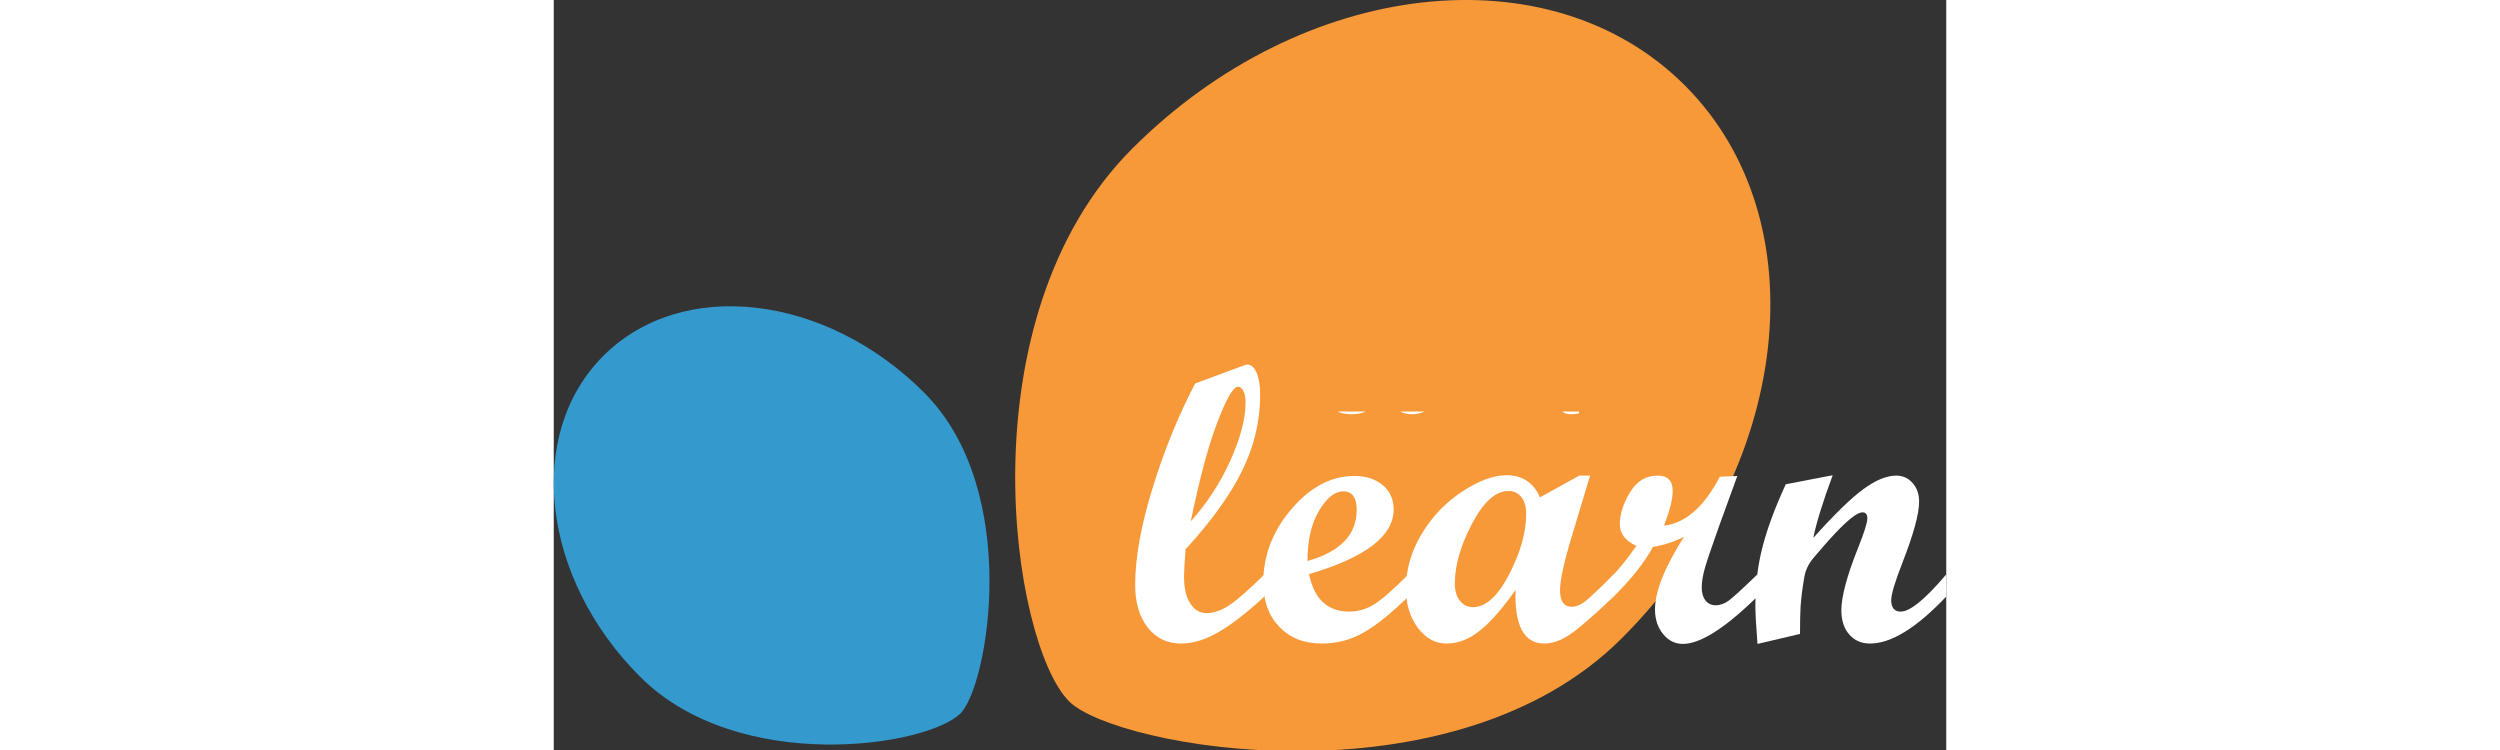 <svg xmlns="http://www.w3.org/2000/svg" xmlns:xlink="http://www.w3.org/1999/xlink" width="1000px" height="300px" viewBox="0 0 557 300"><rect x="0" y="0" width="557" height="300" fill="#333333" stroke="none"/><defs><g><symbol id="glyph0-0"><path style="stroke:none;" d=""></path></symbol><symbol id="glyph0-1"><path style="stroke:none;" d="M 20.297 -17.531 C 20.25 -22.297 17.094 -24.984 11.5 -24.984 C 5.844 -24.984 2.172 -22.062 2.172 -17.562 C 2.172 -13.766 4.125 -11.953 9.875 -10.562 L 13.484 -9.688 C 16.172 -9.047 17.234 -8.062 17.234 -6.344 C 17.234 -4.031 14.969 -2.5 11.594 -2.5 C 9.5 -2.5 7.734 -3.109 6.766 -4.125 C 6.156 -4.828 5.891 -5.516 5.656 -7.234 L 1.578 -7.234 C 1.766 -1.625 4.906 1.062 11.266 1.062 C 17.375 1.062 21.266 -1.953 21.266 -6.625 C 21.266 -10.25 19.234 -12.234 14.406 -13.391 L 10.703 -14.281 C 7.547 -15.016 6.203 -16.047 6.203 -17.75 C 6.203 -20.031 8.203 -21.422 11.359 -21.422 C 14.453 -21.422 16.125 -20.078 16.219 -17.531 Z M 20.297 -17.531 "></path></symbol><symbol id="glyph0-2"><path style="stroke:none;" d="M 21.828 -16.141 C 21.641 -18.5 21.125 -20.031 20.203 -21.375 C 18.531 -23.641 15.625 -24.984 12.234 -24.984 C 5.656 -24.984 1.438 -19.797 1.438 -11.734 C 1.438 -3.891 5.609 1.062 12.188 1.062 C 17.984 1.062 21.641 -2.406 22.109 -8.344 L 18.219 -8.344 C 17.562 -4.453 15.578 -2.5 12.281 -2.5 C 8.016 -2.5 5.469 -5.984 5.469 -11.734 C 5.469 -17.797 7.969 -21.422 12.188 -21.422 C 15.438 -21.422 17.469 -19.516 17.938 -16.141 Z M 21.828 -16.141 "></path></symbol><symbol id="glyph0-3"><path style="stroke:none;" d="M 6.953 -24.297 L 3.109 -24.297 L 3.109 0 L 6.953 0 Z M 6.953 -33.797 L 3.062 -33.797 L 3.062 -28.922 L 6.953 -28.922 Z M 6.953 -33.797 "></path></symbol><symbol id="glyph0-4"><path style="stroke:none;" d="M 6.531 -33.797 L 2.688 -33.797 L 2.688 0 L 6.531 0 L 6.531 -9.453 L 10.281 -13.172 L 18.484 0 L 23.266 0 L 13.344 -15.906 L 21.781 -24.297 L 16.828 -24.297 L 6.531 -14 Z M 6.531 -33.797 "></path></symbol><symbol id="glyph0-5"><path style="stroke:none;" d="M 11.766 -24.297 L 7.781 -24.297 L 7.781 -30.969 L 3.938 -30.969 L 3.938 -24.297 L 0.656 -24.297 L 0.656 -21.141 L 3.938 -21.141 L 3.938 -2.781 C 3.938 -0.281 5.609 1.062 8.625 1.062 C 9.641 1.062 10.469 0.969 11.766 0.734 L 11.766 -2.5 C 11.219 -2.359 10.703 -2.312 9.922 -2.312 C 8.25 -2.312 7.781 -2.781 7.781 -4.5 L 7.781 -21.141 L 11.766 -21.141 Z M 11.766 -24.297 "></path></symbol></g></defs><g id="surface1"><path style=" stroke:none;fill-rule:nonzero;fill:rgb(97.255%,60%,22.353%);fill-opacity:1;" d="M 427.211 255.309 C 495.234 187.273 506.539 88.277 452.461 34.188 C 398.391 -19.895 299.422 -8.59 231.402 59.445 C 163.387 127.477 183.062 257.461 206.16 280.566 C 224.824 299.234 359.199 323.344 427.211 255.309 Z M 427.211 255.309 "></path><path style=" stroke:none;fill-rule:nonzero;fill:rgb(20.392%,60%,80.392%);fill-opacity:1;" d="M 148.102 157 C 108.641 117.527 51.215 110.957 19.832 142.344 C -11.543 173.727 -4.98 231.18 34.488 270.645 C 73.957 310.129 149.359 298.707 162.75 285.301 C 173.59 274.477 187.578 196.477 148.102 157 Z M 148.102 157 "></path><path style=" stroke:none;fill-rule:nonzero;fill:rgb(100%,100%,100%);fill-opacity:1;" d="M 284.258 238.633 C 277.289 245.055 271.172 249.789 265.918 252.832 C 260.66 255.887 255.648 257.41 250.879 257.41 C 245.391 257.41 240.965 255.285 237.609 251.027 C 234.246 246.766 232.57 241.055 232.57 233.863 C 232.57 223.094 234.906 210.164 239.574 195.09 C 244.23 180.004 249.906 166.102 256.57 153.383 L 276.109 146.148 C 276.723 145.941 277.188 145.836 277.496 145.836 C 278.98 145.836 280.203 146.93 281.145 149.105 C 282.094 151.293 282.574 154.23 282.574 157.922 C 282.574 168.387 280.164 178.516 275.34 188.316 C 270.516 198.117 262.977 208.578 252.723 219.707 C 252.312 225.043 252.105 228.707 252.105 230.711 C 252.105 235.176 252.926 238.711 254.566 241.328 C 256.211 243.949 258.387 245.25 261.105 245.25 C 263.879 245.25 266.828 244.258 269.957 242.258 C 273.078 240.254 277.848 236.102 284.258 229.789 Z M 254.801 208.555 C 261.312 201.312 266.598 193.191 270.648 184.203 C 274.699 175.215 276.719 167.48 276.719 161.004 C 276.719 159.113 276.441 157.578 275.879 156.426 C 275.316 155.273 274.594 154.691 273.723 154.691 C 271.832 154.691 269.07 159.418 265.453 168.867 C 261.836 178.316 258.285 191.551 254.801 208.555 Z M 254.801 208.555 "></path><path style=" stroke:none;fill-rule:nonzero;fill:rgb(100%,100%,100%);fill-opacity:1;" d="M 341.805 238.633 C 335.293 245.055 329.449 249.789 324.266 252.832 C 319.086 255.887 313.375 257.41 307.113 257.41 C 300.137 257.41 294.512 255.18 290.223 250.723 C 285.941 246.254 283.805 240.383 283.805 233.098 C 283.805 222.227 287.57 212.387 295.117 203.59 C 302.652 194.789 311.012 190.391 320.191 190.391 C 324.961 190.391 328.777 191.629 331.652 194.09 C 334.527 196.555 335.961 199.781 335.961 203.785 C 335.961 214.406 324.68 223.016 302.117 229.637 C 304.164 239.633 309.523 244.641 318.191 244.641 C 321.578 244.641 324.805 243.73 327.879 241.914 C 330.965 240.09 335.602 236.043 341.809 229.789 L 341.809 238.633 Z M 301.496 224.402 C 314.621 220.707 321.188 213.887 321.188 203.938 C 321.188 199.012 319.391 196.551 315.805 196.551 C 312.418 196.551 309.191 199.125 306.117 204.285 C 303.031 209.438 301.496 216.141 301.496 224.402 Z M 301.496 224.402 "></path><path style=" stroke:none;fill-rule:nonzero;fill:rgb(100%,100%,100%);fill-opacity:1;" d="M 423.961 238.633 C 415.754 246.43 409.883 251.516 406.348 253.879 C 402.809 256.238 399.426 257.414 396.191 257.414 C 388.086 257.414 384.27 250.262 384.727 235.945 C 379.602 243.277 374.867 248.691 370.531 252.188 C 366.203 255.676 361.73 257.414 357.109 257.414 C 352.602 257.414 348.77 255.301 345.609 251.07 C 342.453 246.836 340.883 241.645 340.883 235.484 C 340.883 227.793 342.992 220.457 347.223 213.477 C 351.457 206.5 356.879 200.863 363.492 196.555 C 370.105 192.242 375.961 190.086 381.031 190.086 C 387.445 190.086 391.934 193.039 394.496 198.934 L 410.219 190.242 L 414.535 190.242 L 407.742 212.785 C 404.258 224.125 402.508 231.898 402.508 236.102 C 402.508 240.512 404.066 242.719 407.199 242.719 C 409.191 242.719 411.395 241.656 413.809 239.523 C 416.219 237.395 419.598 234.148 423.957 229.789 L 423.957 238.633 Z M 367.652 242.871 C 372.777 242.871 377.609 238.5 382.156 229.754 C 386.695 221.008 388.965 212.934 388.965 205.551 C 388.965 202.68 388.316 200.434 387.043 198.82 C 385.754 197.199 384.039 196.395 381.887 196.395 C 376.758 196.395 371.895 200.754 367.312 209.477 C 362.723 218.199 360.422 226.227 360.422 233.555 C 360.422 236.328 361.105 238.574 362.465 240.293 C 363.82 242.012 365.543 242.871 367.652 242.871 Z M 367.652 242.871 "></path><path style=" stroke:none;fill-rule:nonzero;fill:rgb(100%,100%,100%);fill-opacity:1;" d="M 481.426 238.633 C 468.555 251.254 458.629 257.566 451.656 257.566 C 448.523 257.566 445.879 256.246 443.73 253.609 C 441.582 250.969 440.5 247.695 440.5 243.793 C 440.5 236.562 444.375 226.871 452.117 214.711 C 448.32 216.66 444.172 218.016 439.656 218.785 C 436.324 224.941 431.09 231.562 423.961 238.633 L 422.199 238.633 L 422.199 231.715 C 426.195 227.562 429.812 223.094 433.043 218.324 C 428.625 216.375 426.426 213.473 426.426 209.633 C 426.426 205.68 427.766 201.461 430.465 196.969 C 433.156 192.484 436.859 190.242 441.582 190.242 C 445.582 190.242 447.578 192.285 447.578 196.391 C 447.578 199.625 446.426 204.238 444.113 210.242 C 452.625 209.316 460.062 202.809 466.426 190.699 L 473.426 190.391 L 466.27 210.086 C 463.297 218.398 461.375 224.059 460.504 227.059 C 459.633 230.055 459.195 232.715 459.195 235.02 C 459.195 237.176 459.695 238.898 460.691 240.172 C 461.691 241.465 463.043 242.102 464.734 242.102 C 466.578 242.102 468.352 241.469 470.043 240.219 C 471.734 238.953 475.527 235.48 481.43 229.785 L 481.43 238.633 Z M 481.426 238.633 "></path><path style=" stroke:none;fill-rule:nonzero;fill:rgb(100%,100%,100%);fill-opacity:1;" d="M 556.973 238.633 C 545.125 251.156 534.965 257.414 526.508 257.414 C 523.07 257.414 520.301 256.207 518.199 253.797 C 516.094 251.387 515.043 248.156 515.043 244.105 C 515.043 238.617 517.301 230.227 521.816 218.945 C 524.227 212.891 525.434 209.039 525.434 207.402 C 525.434 205.762 524.789 204.938 523.512 204.938 C 522.793 204.938 521.84 205.301 520.664 206.012 C 519.582 206.73 518.324 207.738 516.891 209.02 C 515.609 210.195 514.172 211.633 512.582 213.32 C 511.195 214.77 509.707 216.406 508.125 218.246 L 503.812 223.254 C 501.918 225.559 500.738 227.992 500.277 230.559 C 499.504 234.918 498.992 238.926 498.734 242.57 C 498.578 245.285 498.504 248.949 498.504 253.574 L 481.5 257.57 C 480.941 250.645 480.652 245.488 480.652 242.105 C 480.652 233.848 481.617 226.023 483.543 218.637 C 485.465 211.246 488.551 202.941 492.812 193.703 L 511.578 190.09 C 507.633 200.711 505.043 209.066 503.812 215.168 C 512.223 205.781 518.891 199.285 523.832 195.664 C 528.77 192.047 533.164 190.246 537.004 190.246 C 539.609 190.246 541.793 191.23 543.531 193.199 C 545.273 195.172 546.145 197.648 546.145 200.609 C 546.145 205.531 543.938 213.637 539.531 224.926 C 536.504 232.668 534.988 237.695 534.988 240.016 C 534.988 243.102 536.25 244.645 538.77 244.645 C 542.516 244.645 548.59 239.691 556.973 229.793 Z M 556.973 238.633 "></path><g style="fill:rgb(100%,100%,100%);fill-opacity:1;"><use xlink:href="#glyph0-1" x="307.957" y="164.623"></use><use xlink:href="#glyph0-2" x="331.132" y="164.623"></use><use xlink:href="#glyph0-3" x="354.307" y="164.623"></use><use xlink:href="#glyph0-4" x="364.597" y="164.623"></use><use xlink:href="#glyph0-3" x="388.05" y="164.623"></use><use xlink:href="#glyph0-5" x="398.34" y="164.623"></use></g></g></svg>
